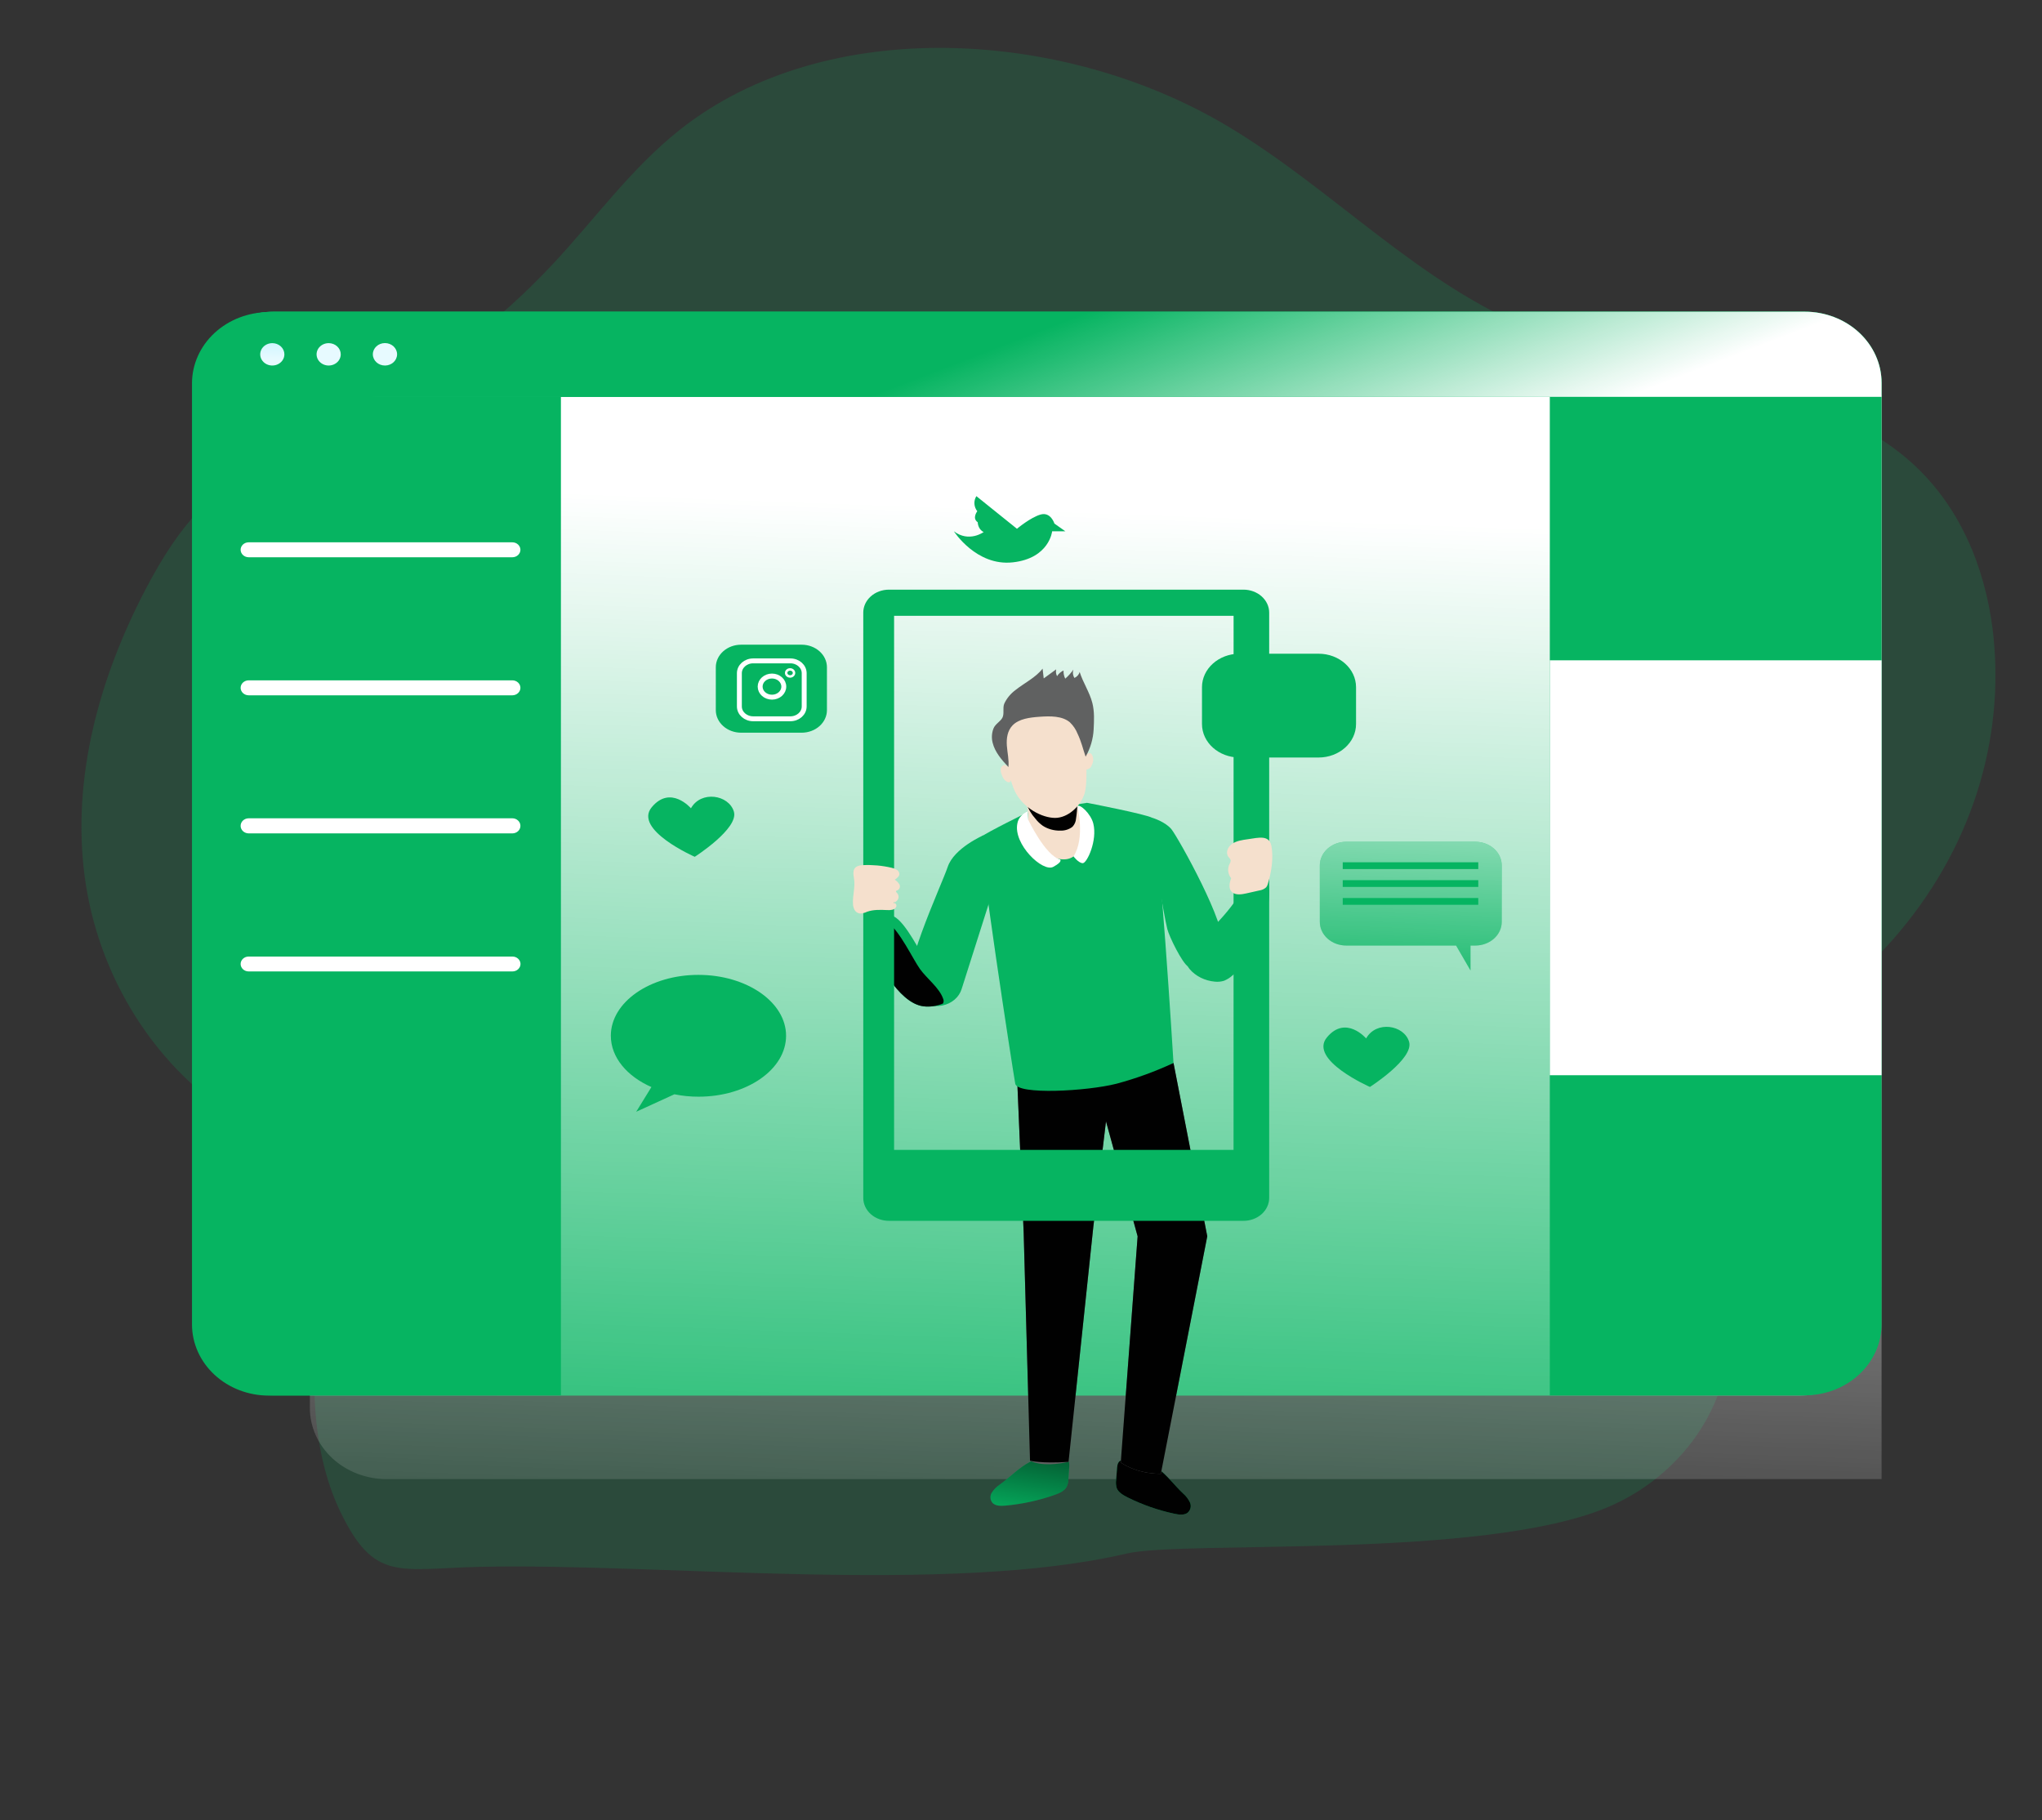 <svg width="736" height="656" viewBox="0 0 736 656" fill="none" xmlns="http://www.w3.org/2000/svg">
<rect x="0" y="0" width="736" height="656" fill="#333333" stroke="none"/>
<g clip-path="url(#clip0_2_198)">
<path opacity="0.18" d="M615.456 427.685C614.245 445.576 622.677 462.989 623.023 480.908C623.586 506.671 605.856 532.042 579.531 543.168C534.494 562.203 426.926 555.018 405.996 559.913C341.834 574.922 238.19 563.215 172.958 564.684C158.266 565.018 148.752 566.421 141.368 564.531C133.995 562.623 128.741 557.461 122.579 544.637C111.52 521.556 111.606 491.271 116.222 467.083C119.001 452.541 123.682 436.483 114.904 423.935C108.99 415.5 98.32 410.844 88.958 405.348C55.444 385.702 35.13 351.104 30.503 315.762C25.876 280.419 35.649 244.505 52.557 212.216C58.493 200.909 65.39 189.822 75.012 180.728C90.612 165.939 112.093 157.371 131.639 146.875C157.248 133.116 180.071 115.675 199.163 95.273C214.374 79.053 227.271 60.857 245.023 46.773C297.855 4.933 383.877 10.382 442.612 45.562C480.969 68.509 511.11 102.315 553.283 119.261C597.975 137.276 654.31 135.768 688.851 166.616C706.548 182.408 715.359 204.583 718.202 226.643C723.13 266.814 710.127 307.1 681.953 338.948C656.537 367.353 617.91 391.532 615.456 427.685Z" fill="#06B461"/>
<g clip-path="url(#clip1_2_198)">
<path d="M676.363 138.093V477.318C676.365 484.116 673.454 490.636 668.268 495.446C663.082 500.256 656.045 502.963 648.705 502.971H96.892C89.548 502.971 82.505 500.269 77.312 495.46C72.12 490.651 69.202 484.129 69.202 477.328V477.328V138.093C69.219 131.3 72.144 124.792 77.334 119.993C82.524 115.193 89.558 112.496 96.892 112.49H648.705C656.034 112.504 663.059 115.205 668.242 120.003C673.426 124.801 676.345 131.306 676.363 138.093Z" fill="#06B461"/>
<path d="M718.845 168.192V507.418C718.848 514.215 715.936 520.735 710.75 525.545C705.564 530.356 698.528 533.062 691.188 533.07H139.374C132.031 533.07 124.988 530.369 119.795 525.56C114.602 520.751 111.685 514.228 111.685 507.428V507.428V168.192C111.702 161.4 114.626 154.891 119.816 150.092C125.007 145.293 132.04 142.595 139.374 142.59H691.188C698.517 142.603 705.541 145.304 710.725 150.103C715.908 154.901 718.828 161.405 718.845 168.192Z" fill="url(#paint0_linear_2_198)"/>
<path d="M678.182 137.99V143.034H71.01V137.99C71.01 131.185 73.929 124.659 79.123 119.847C84.318 115.034 91.364 112.33 98.711 112.327H650.481C657.827 112.33 664.871 115.033 670.065 119.843C675.259 124.654 678.179 131.177 678.182 137.98V137.99Z" fill="#06B461"/>
<path d="M678.182 137.99V143.034H71.01V137.99C71.01 131.185 73.929 124.659 79.123 119.847C84.318 115.034 91.364 112.33 98.711 112.327H650.481C657.827 112.33 664.871 115.033 670.065 119.843C675.259 124.654 678.179 131.177 678.182 137.98V137.99Z" fill="#06B461"/>
<path d="M678.182 137.99V143.034H71.01V137.99C71.01 131.185 73.929 124.659 79.123 119.847C84.318 115.034 91.364 112.33 98.711 112.327H650.481C657.827 112.33 664.871 115.033 670.065 119.843C675.259 124.654 678.179 131.177 678.182 137.98V137.99Z" fill="url(#paint1_linear_2_198)"/>
<path d="M102.502 127.7C102.502 128.498 102.246 129.279 101.767 129.942C101.289 130.606 100.608 131.123 99.812 131.428C99.016 131.734 98.14 131.814 97.294 131.658C96.449 131.502 95.673 131.118 95.064 130.554C94.454 129.989 94.039 129.27 93.871 128.488C93.703 127.705 93.789 126.894 94.119 126.156C94.449 125.419 95.007 124.789 95.724 124.345C96.44 123.902 97.283 123.665 98.144 123.665C99.3 123.665 100.408 124.09 101.226 124.847C102.043 125.604 102.502 126.63 102.502 127.7Z" fill="url(#paint2_linear_2_198)"/>
<path d="M122.817 127.7C122.817 128.498 122.562 129.279 122.083 129.942C121.604 130.606 120.924 131.123 120.127 131.428C119.331 131.734 118.455 131.814 117.61 131.658C116.765 131.502 115.988 131.118 115.379 130.554C114.77 129.989 114.355 129.27 114.187 128.488C114.018 127.705 114.105 126.894 114.434 126.156C114.764 125.419 115.323 124.789 116.039 124.345C116.756 123.902 117.598 123.665 118.46 123.665C119.616 123.665 120.724 124.09 121.541 124.847C122.358 125.604 122.817 126.63 122.817 127.7Z" fill="url(#paint3_linear_2_198)"/>
<path d="M138.753 131.735C141.166 131.735 143.121 129.924 143.121 127.69C143.121 125.456 141.166 123.645 138.753 123.645C136.341 123.645 134.385 125.456 134.385 127.69C134.385 129.924 136.341 131.735 138.753 131.735Z" fill="url(#paint4_linear_2_198)"/>
<path d="M202.172 143.064V502.878H98.689C91.344 502.878 84.3 500.177 79.106 495.368C73.911 490.56 70.991 484.037 70.989 477.235V143.064H202.172Z" fill="#06B461"/>
<path d="M184.667 200.835H89.637C88.867 200.833 88.129 200.548 87.584 200.044C87.039 199.539 86.732 198.856 86.729 198.142C86.727 197.79 86.801 197.44 86.945 197.114C87.09 196.788 87.302 196.492 87.57 196.242C87.838 195.992 88.156 195.793 88.507 195.657C88.858 195.521 89.235 195.45 89.615 195.449H184.667C185.437 195.451 186.176 195.736 186.72 196.24C187.265 196.745 187.573 197.429 187.575 198.142C187.573 198.856 187.265 199.539 186.72 200.044C186.176 200.548 185.437 200.833 184.667 200.835Z" fill="url(#paint5_linear_2_198)"/>
<path d="M184.667 250.587H89.637C88.867 250.585 88.129 250.3 87.584 249.796C87.039 249.291 86.732 248.608 86.729 247.894C86.729 247.181 87.033 246.496 87.576 245.989C88.119 245.483 88.856 245.196 89.626 245.191H184.667C185.439 245.193 186.179 245.479 186.724 245.986C187.269 246.493 187.575 247.179 187.575 247.894C187.57 248.607 187.261 249.289 186.717 249.793C186.173 250.297 185.437 250.582 184.667 250.587Z" fill="url(#paint6_linear_2_198)"/>
<path d="M184.667 300.35H89.637C88.867 300.347 88.129 300.062 87.584 299.558C87.039 299.053 86.732 298.37 86.729 297.656C86.723 297.299 86.794 296.943 86.937 296.611C87.081 296.279 87.294 295.977 87.564 295.722C87.835 295.467 88.157 295.264 88.513 295.125C88.869 294.986 89.251 294.914 89.637 294.912H184.667C185.437 294.918 186.173 295.203 186.717 295.707C187.262 296.211 187.57 296.893 187.575 297.606C187.581 297.963 187.51 298.318 187.367 298.65C187.223 298.982 187.01 299.285 186.74 299.54C186.469 299.795 186.147 299.998 185.791 300.137C185.435 300.276 185.053 300.348 184.667 300.35Z" fill="url(#paint7_linear_2_198)"/>
<path d="M184.667 350.102H89.637C89.257 350.103 88.88 350.035 88.528 349.901C88.175 349.768 87.855 349.571 87.585 349.323C87.315 349.075 87.1 348.779 86.954 348.454C86.807 348.129 86.73 347.781 86.729 347.428C86.727 347.076 86.801 346.727 86.945 346.401C87.09 346.075 87.302 345.778 87.57 345.528C87.838 345.278 88.156 345.079 88.507 344.943C88.858 344.807 89.235 344.736 89.615 344.735H184.667C185.432 344.729 186.169 345.002 186.719 345.495C187.269 345.987 187.588 346.66 187.608 347.368C187.612 347.727 187.539 348.084 187.393 348.416C187.247 348.749 187.031 349.052 186.757 349.306C186.483 349.561 186.157 349.762 185.798 349.899C185.44 350.035 185.055 350.104 184.667 350.102Z" fill="url(#paint8_linear_2_198)"/>
<path d="M678.182 143.064V477.215C678.184 480.583 677.471 483.918 676.082 487.03C674.693 490.142 672.656 492.97 670.087 495.353C667.518 497.736 664.467 499.627 661.108 500.919C657.75 502.21 654.15 502.876 650.514 502.878H558.599V143.064H678.182Z" fill="#06B461"/>
<path d="M678.182 237.968H558.599V387.506H678.182V237.968Z" fill="url(#paint9_linear_2_198)"/>
<path d="M360.497 534.925C359.264 535.73 358.233 536.757 357.47 537.939C357.096 538.532 356.93 539.212 356.993 539.891C357.057 540.569 357.347 541.215 357.827 541.745C358.952 542.782 360.789 542.766 362.399 542.619C368.461 542.066 374.408 540.769 380.073 538.764C381.774 538.159 383.584 537.391 384.425 535.929C384.869 535.006 385.093 534.01 385.084 533.005L385.394 528.505C385.468 527.451 385.312 526.096 384.178 525.802C383.879 525.739 383.569 525.725 383.264 525.761C379.607 525.94 374.285 525.279 371.067 526.961C367.236 528.979 363.99 532.425 360.497 534.925Z" fill="#06B461"/>
<path d="M426.357 538.167C427.457 539.113 428.328 540.25 428.917 541.508C429.198 542.141 429.26 542.834 429.098 543.499C428.935 544.163 428.554 544.77 428.003 545.24C426.732 546.139 424.912 545.902 423.349 545.567C417.423 544.304 411.721 542.314 406.406 539.654C404.806 538.837 403.124 537.881 402.511 536.338C402.21 535.368 402.135 534.353 402.292 533.356L402.648 528.856C402.73 527.802 403.087 526.479 404.248 526.324C404.554 526.295 404.864 526.315 405.163 526.381C408.729 526.994 414.132 526.969 417.049 529.019C420.551 531.478 423.267 535.276 426.357 538.167Z" fill="#06B461"/>
<path d="M360.497 534.925C359.264 535.73 358.233 536.757 357.47 537.939C357.096 538.532 356.93 539.212 356.993 539.891C357.057 540.569 357.347 541.215 357.827 541.745C358.952 542.782 360.789 542.766 362.399 542.619C368.461 542.066 374.408 540.769 380.073 538.764C381.774 538.159 383.584 537.391 384.425 535.929C384.869 535.006 385.093 534.01 385.084 533.005L385.394 528.505C385.468 527.451 385.312 526.096 384.178 525.802C383.879 525.739 383.569 525.725 383.264 525.761C379.607 525.94 374.285 525.279 371.067 526.961C367.236 528.979 363.99 532.425 360.497 534.925Z" fill="url(#paint10_linear_2_198)"/>
<path d="M426.357 538.167C427.457 539.113 428.328 540.25 428.917 541.508C429.198 542.141 429.26 542.834 429.098 543.499C428.935 544.163 428.554 544.77 428.003 545.24C426.732 546.139 424.912 545.902 423.349 545.567C417.423 544.304 411.721 542.314 406.406 539.654C404.806 538.837 403.124 537.881 402.511 536.338C402.21 535.368 402.135 534.353 402.292 533.356L402.648 528.856C402.73 527.802 403.087 526.479 404.248 526.324C404.554 526.295 404.864 526.315 405.163 526.381C408.729 526.994 414.132 526.969 417.049 529.019C420.551 531.478 423.267 535.276 426.357 538.167Z" fill="url(#paint11_linear_2_198)"/>
<path d="M366.687 390.546L368.963 444.215L371.249 526.422C371.249 526.422 375.272 529.019 385.138 526.847L394.062 442.173L398.634 404.129L410.036 445.571L403.956 527.067C403.956 527.067 409.277 531.151 418.402 531.151L435.135 445.547L422.965 383.073L366.687 390.546Z" fill="#606161"/>
<path d="M366.687 390.546L368.963 444.215L371.249 526.422C371.249 526.422 375.245 527.525 385.138 526.847L394.062 442.173L398.634 404.129L410.036 445.571L403.956 527.067C403.956 527.067 409.277 531.151 418.402 531.151L435.135 445.547L422.965 383.073L366.687 390.546Z" fill="url(#paint12_linear_2_198)"/>
<path d="M370.491 292.706C370.491 292.706 355.459 300.057 353.758 301.544C352.231 302.899 365.16 386.487 365.928 390.57C366.696 394.654 391.786 393.282 402.429 390.57C409.522 388.661 416.397 386.158 422.965 383.097C422.965 383.097 417.644 296.128 415.367 294.773C413.09 293.417 391.786 289.333 391.786 289.333L370.491 292.706Z" fill="#06B461"/>
<path d="M415.367 294.748C415.367 294.748 419.938 296.104 422.206 298.832C424.474 301.56 442.742 334.157 440.493 340.952C438.244 347.748 430.6 349.79 428.323 348.426C426.046 347.062 421.447 337.579 420.734 334.835C420.021 332.09 418.503 323.163 418.503 323.163L415.367 294.748Z" fill="#06B461"/>
<path d="M437.869 353.784C439.001 353.907 440.15 353.793 441.224 353.449C442.366 352.972 443.398 352.31 444.269 351.497C446.092 350.086 447.755 348.518 449.234 346.817C450.445 345.263 451.46 343.595 452.261 341.843C454.963 336.261 456.672 330.336 457.326 324.282C457.61 321.726 457.674 319.047 456.458 316.727C456.301 316.378 456.05 316.069 455.726 315.829C455.455 315.681 455.152 315.586 454.837 315.55C454.522 315.513 454.202 315.536 453.897 315.616C450.752 316.188 448.942 319.055 447.36 321.554C444.338 326.319 440.698 330.749 436.516 334.753C434.409 336.615 432.442 338.598 430.627 340.691C428.698 343.141 426.476 346.621 428.799 349.283C429.886 350.547 431.252 351.598 432.812 352.372C434.372 353.146 436.093 353.626 437.869 353.784Z" fill="#06B461"/>
<path d="M437.869 353.784C439.001 353.907 440.15 353.793 441.224 353.449C442.366 352.972 443.398 352.31 444.269 351.497C446.092 350.086 447.755 348.518 449.234 346.817C450.445 345.263 451.46 343.595 452.261 341.843C454.963 336.261 456.672 330.336 457.326 324.282C457.61 321.726 457.674 319.047 456.458 316.727C456.301 316.378 456.05 316.069 455.726 315.829C455.455 315.681 455.152 315.586 454.837 315.55C454.522 315.513 454.202 315.536 453.897 315.616C450.752 316.188 448.942 319.055 447.36 321.554C444.338 326.319 440.698 330.749 436.516 334.753C434.409 336.615 432.442 338.598 430.627 340.691C428.698 343.141 426.476 346.621 428.799 349.283C429.886 350.547 431.252 351.598 432.812 352.372C434.372 353.146 436.093 353.626 437.869 353.784Z" fill="url(#paint13_linear_2_198)"/>
<path d="M354.471 301.029C354.471 301.029 343.865 305.619 341.588 312.415C339.311 319.21 323.301 353.171 328.659 357.933C329.116 358.341 329.802 359.011 330.634 359.828C331.753 360.937 333.185 361.757 334.78 362.205C336.374 362.652 338.074 362.709 339.702 362.371C341.33 362.032 342.827 361.31 344.036 360.28C345.246 359.249 346.124 357.948 346.58 356.512L356.373 325.712C356.373 325.712 358.988 305.954 354.471 301.029Z" fill="#06B461"/>
<path d="M342.905 359.501C342.715 359.94 342.372 360.312 341.926 360.563C341.302 360.988 340.62 361.342 339.896 361.616V361.657C337.71 362.599 335.264 362.954 332.856 362.678C328.156 362.115 323.786 357.533 320.814 353.253C320.311 352.526 320.348 350.86 320.009 350.067C319.734 349.377 319.646 348.638 319.753 347.911C319.973 343.705 319.543 336.999 319.973 332.491C319.976 332.163 320.004 331.835 320.055 331.511C320.137 330.865 320.348 330.106 320.969 329.991C321.389 329.947 321.813 330.043 322.158 330.261C326.648 332.605 331.649 343.435 334.456 347.413C336.998 350.941 341.487 354.192 342.85 358.251C343.017 358.652 343.036 359.09 342.905 359.501Z" fill="#06B461"/>
<path d="M340.024 361.314C339.979 361.428 339.933 361.543 339.896 361.616V361.657C337.71 362.599 335.264 362.954 332.856 362.678C328.156 362.115 323.786 357.533 320.814 353.253C320.311 352.526 320.348 350.86 320.009 350.067C319.734 349.377 319.646 348.638 319.753 347.911C319.973 343.705 319.543 336.999 319.973 332.491C324.298 335.488 328.915 345.444 331.585 349.234C334.127 352.754 338.625 356.013 339.979 360.065C340.137 360.467 340.153 360.903 340.024 361.314Z" fill="url(#paint14_linear_2_198)"/>
<path d="M368.963 284.555C368.963 284.555 371.249 293.384 370.49 296.806C369.731 300.229 375.812 309.719 383.419 309.719C391.027 309.719 391.027 298.17 391.027 296.806C391.027 295.442 387.826 292.592 388.585 289.194C389.344 285.796 369.731 280.479 368.963 284.555Z" fill="#F5E0CD"/>
<path d="M373.188 295.042C373.931 296.016 374.834 296.883 375.867 297.615C377.685 298.787 379.88 299.397 382.121 299.355C383.753 299.421 385.35 298.917 386.574 297.95C387.33 297.119 387.772 296.095 387.836 295.026C388.119 293.243 388.266 291.444 388.275 289.643C388.275 288.827 388.092 287.749 387.022 287.43C386.448 287.308 385.85 287.308 385.276 287.43C381.857 287.919 378.389 288.067 374.934 287.871C372.557 287.732 369.375 287.12 369.933 289.431C370.586 291.478 371.692 293.386 373.188 295.042Z" fill="url(#paint15_linear_2_198)"/>
<path d="M370.637 295.516C370.637 295.516 376.763 308.331 381.993 309.695C381.993 309.695 383.419 310.373 379.616 312.415C375.812 314.457 365.16 304.247 366.687 296.782C366.847 295.829 367.28 294.93 367.943 294.17C368.606 293.41 369.477 292.816 370.472 292.445L370.637 295.516Z" fill="white"/>
<path d="M388.357 290.566C388.357 290.566 391.191 302.132 386.921 308.633C386.921 308.633 388.75 311.083 390.268 311.083C391.785 311.083 395.589 302.916 394.062 296.815C393.175 293.213 389.116 289.594 388.357 290.566Z" fill="white"/>
<path d="M390.935 263.515C390.935 263.515 392.453 281.182 390.935 285.943C389.417 290.705 384.846 294.773 380.283 294.773C375.721 294.773 368.872 291.375 365.837 285.257C362.801 279.14 361.265 264.201 362.033 262.159C362.801 260.118 367.382 253.698 379.524 254.686C387.891 255.364 390.935 260.804 390.935 263.515Z" fill="#F5E0CD"/>
<path d="M394.007 274.313C393.912 274.795 393.756 275.267 393.541 275.718C393.424 276.073 393.228 276.403 392.965 276.69C392.577 277.013 392.101 277.241 391.584 277.351C391.373 277.429 391.142 277.452 390.917 277.417C389.427 277.049 389.609 273.717 390.359 272.81C390.771 272.32 392.261 271.258 392.919 271.446C393.898 271.716 394.126 273.61 394.007 274.313Z" fill="#F5E0CD"/>
<path d="M362.819 276.036C362.625 275.868 362.38 275.754 362.115 275.709C361.914 275.702 361.716 275.751 361.548 275.848C361.298 276 361.09 276.201 360.941 276.436C360.792 276.672 360.705 276.934 360.689 277.204C360.649 277.757 360.73 278.312 360.926 278.838C361.292 280.014 361.886 281.288 363.121 281.811C363.257 281.888 363.416 281.93 363.578 281.93C363.74 281.93 363.899 281.888 364.035 281.811C364.16 281.704 364.249 281.568 364.291 281.419C364.76 280.461 365.003 279.426 365.004 278.38C364.858 277.441 363.605 276.616 362.819 276.036Z" fill="#F5E0CD"/>
<path d="M448.164 212.509H320.393C317.94 212.513 315.589 213.387 313.856 214.938C312.123 216.489 311.149 218.591 311.149 220.782V431.727C311.148 432.812 311.387 433.886 311.851 434.888C312.315 435.891 312.996 436.801 313.854 437.568C314.713 438.335 315.732 438.943 316.855 439.358C317.977 439.773 319.179 439.986 320.393 439.984H448.164C449.382 439.989 450.588 439.778 451.714 439.365C452.841 438.952 453.865 438.345 454.728 437.578C455.591 436.811 456.276 435.899 456.744 434.895C457.211 433.891 457.453 432.814 457.454 431.727V220.782C457.453 219.694 457.212 218.617 456.744 217.612C456.276 216.607 455.591 215.694 454.729 214.926C453.866 214.157 452.842 213.548 451.716 213.134C450.589 212.719 449.383 212.506 448.164 212.509ZM444.607 414.42H322.259V221.934H444.626L444.607 414.42Z" fill="#06B461"/>
<path d="M389.856 434.136C394.719 434.136 398.662 430.615 398.662 426.271C398.662 421.927 394.719 418.406 389.856 418.406C384.993 418.406 381.051 421.927 381.051 426.271C381.051 430.615 384.993 434.136 389.856 434.136Z" fill="url(#paint16_linear_2_198)"/>
<path d="M311.012 311.794C314.461 311.634 317.918 311.945 321.262 312.717C321.938 312.843 322.582 313.079 323.164 313.411C323.452 313.578 323.693 313.803 323.866 314.069C324.039 314.334 324.14 314.632 324.16 314.938C324.16 315.837 323.292 316.507 322.496 317.046C323.222 317.494 323.81 318.098 324.206 318.802C324.381 319.159 324.407 319.56 324.28 319.933C324.152 320.306 323.88 320.626 323.511 320.836C323.292 320.925 323.008 320.991 322.944 321.195C322.88 321.399 323.082 321.587 323.237 321.742C323.527 322.022 323.73 322.364 323.824 322.736C323.918 323.108 323.901 323.495 323.774 323.859C323.647 324.223 323.414 324.55 323.1 324.808C322.786 325.066 322.401 325.245 321.984 325.328C322.155 325.34 322.321 325.384 322.471 325.457C322.622 325.531 322.753 325.632 322.856 325.754C322.96 325.875 323.034 326.015 323.072 326.164C323.111 326.313 323.114 326.468 323.082 326.618C322.992 326.918 322.814 327.191 322.566 327.41C322.319 327.628 322.011 327.783 321.673 327.86C320.998 328.011 320.298 328.052 319.607 327.982C317.211 327.868 314.724 327.802 312.493 328.603C311.713 328.995 310.837 329.211 309.942 329.232C309.533 329.169 309.145 329.021 308.812 328.8C308.478 328.579 308.208 328.29 308.022 327.958C307.661 327.286 307.465 326.554 307.446 325.81C307.245 322.69 308.361 319.545 307.785 316.458C307.291 313.893 307.51 311.949 311.012 311.794Z" fill="#F5E0CD"/>
<path d="M449.719 302.458C447.762 302.728 445.705 303.022 444.123 304.092C442.541 305.162 441.654 307.269 442.724 308.756C443.053 309.213 443.556 309.621 443.593 310.16C443.568 310.575 443.427 310.976 443.181 311.328C442.761 312.162 442.593 313.079 442.692 313.989C442.792 314.899 443.156 315.77 443.748 316.515C443.09 318.238 442.678 320.435 444.205 321.636C445.531 322.673 447.561 322.347 449.271 321.963L453.842 320.934C454.815 320.811 455.714 320.399 456.393 319.766C456.682 319.376 456.884 318.941 456.988 318.483C458.259 314.277 459.027 309.434 458.295 305.08C457.564 300.727 453.65 301.911 449.719 302.458Z" fill="#F5E0CD"/>
<path d="M365.974 248.716C369.247 246.11 373.288 244.207 375.785 240.973L376.187 244.501L380.676 241.234C380.498 242.061 380.609 242.917 380.996 243.684C381.54 242.817 382.349 242.106 383.328 241.634C383.283 242.648 383.492 243.659 383.941 244.591C385.064 243.613 386.05 242.516 386.876 241.324C386.713 241.824 386.662 242.347 386.727 242.864C386.791 243.381 386.969 243.882 387.25 244.338C387.723 244.121 388.137 243.816 388.464 243.442C388.791 243.068 389.023 242.635 389.143 242.173C390.341 245.996 392.737 249.467 393.715 253.338C394.51 256.458 394.346 259.709 394.181 262.911C394.002 266.323 393.018 269.663 391.292 272.712C390.25 269.674 389.783 267.346 388.384 264.422C387.789 262.909 386.856 261.519 385.641 260.338C382.898 257.978 378.537 258.043 374.669 258.321C371.149 258.574 367.281 259.039 364.968 261.416C363.075 263.368 362.719 266.153 362.901 268.726C363.084 271.299 363.724 273.864 363.468 276.436C360.981 273.823 358.567 270.98 357.763 267.632C357.342 265.939 357.452 264.175 358.083 262.535C358.759 260.853 360.68 260.003 361.347 258.566C362.014 257.128 361.347 255.258 361.941 253.665C362.813 251.746 364.197 250.047 365.974 248.716Z" fill="#606161"/>
<path d="M365.974 248.716C369.247 246.11 373.288 244.207 375.785 240.973L376.187 244.501L380.676 241.234C380.498 242.061 380.609 242.917 380.996 243.684C381.54 242.817 382.349 242.106 383.328 241.634C383.283 242.648 383.492 243.659 383.941 244.591C385.064 243.613 386.05 242.516 386.876 241.324C386.713 241.824 386.662 242.347 386.727 242.864C386.791 243.381 386.969 243.882 387.25 244.338C387.723 244.121 388.137 243.816 388.464 243.442C388.791 243.068 389.023 242.635 389.143 242.173C390.341 245.996 392.737 249.467 393.715 253.338C394.51 256.458 394.346 259.709 394.181 262.911C394.002 266.323 393.018 269.663 391.292 272.712C390.25 269.674 389.783 267.346 388.384 264.422C387.789 262.909 386.856 261.519 385.641 260.338C382.898 257.978 378.537 258.043 374.669 258.321C371.149 258.574 367.281 259.039 364.968 261.416C363.075 263.368 362.719 266.153 362.901 268.726C363.084 271.299 363.724 273.864 363.468 276.436C360.981 273.823 358.567 270.98 357.763 267.632C357.342 265.939 357.452 264.175 358.083 262.535C358.759 260.853 360.68 260.003 361.347 258.566C362.014 257.128 361.347 255.258 361.941 253.665C362.813 251.746 364.197 250.047 365.974 248.716Z" fill="url(#paint17_linear_2_198)"/>
<path d="M475.247 235.598H446.747C439.283 235.598 433.233 241.003 433.233 247.67V260.934C433.233 267.601 439.283 273.006 446.747 273.006H475.247C482.711 273.006 488.761 267.601 488.761 260.934V247.67C488.761 241.003 482.711 235.598 475.247 235.598Z" fill="#06B461"/>
<path d="M475.247 235.598H446.747C439.283 235.598 433.233 241.003 433.233 247.67V260.934C433.233 267.601 439.283 273.006 446.747 273.006H475.247C482.711 273.006 488.761 267.601 488.761 260.934V247.67C488.761 241.003 482.711 235.598 475.247 235.598Z" fill="url(#paint18_linear_2_198)"/>
<path d="M455.991 245.767L471.242 254.302L455.991 262.641V245.767Z" fill="#06B461"/>
<path d="M541.272 311.892V332.254C541.272 334.513 540.268 336.68 538.479 338.278C536.691 339.875 534.265 340.773 531.736 340.773H530.017V349.757L524.814 340.773H485.241C483.988 340.774 482.748 340.554 481.59 340.126C480.432 339.699 479.381 339.071 478.495 338.28C477.609 337.489 476.907 336.549 476.428 335.515C475.949 334.481 475.703 333.373 475.704 332.254V311.892C475.703 310.773 475.949 309.665 476.428 308.631C476.907 307.597 477.609 306.657 478.495 305.866C479.381 305.075 480.432 304.447 481.59 304.019C482.748 303.592 483.988 303.372 485.241 303.373H531.736C532.988 303.372 534.229 303.592 535.387 304.019C536.544 304.447 537.596 305.075 538.482 305.866C539.368 306.657 540.07 307.597 540.549 308.631C541.028 309.665 541.273 310.773 541.272 311.892Z" fill="#06B461"/>
<path d="M541.272 311.892V332.254C541.272 334.513 540.268 336.68 538.479 338.278C536.691 339.875 534.265 340.773 531.736 340.773H530.017V349.757L524.814 340.773H485.241C483.988 340.774 482.748 340.554 481.59 340.126C480.432 339.699 479.381 339.071 478.495 338.28C477.609 337.489 476.907 336.549 476.428 335.515C475.949 334.481 475.703 333.373 475.704 332.254V311.892C475.703 310.773 475.949 309.665 476.428 308.631C476.907 307.597 477.609 306.657 478.495 305.866C479.381 305.075 480.432 304.447 481.59 304.019C482.748 303.592 483.988 303.372 485.241 303.373H531.736C532.988 303.372 534.229 303.592 535.387 304.019C536.544 304.447 537.596 305.075 538.482 305.866C539.368 306.657 540.07 307.597 540.549 308.631C541.028 309.665 541.273 310.773 541.272 311.892Z" fill="url(#paint19_linear_2_198)"/>
<path d="M532.814 310.765H483.961V313.207H532.814V310.765Z" fill="#06B461"/>
<path d="M532.814 317.209H483.961V319.651H532.814V317.209Z" fill="#06B461"/>
<path d="M532.814 323.645H483.961V326.087H532.814V323.645Z" fill="#06B461"/>
<path d="M283.326 373.288C283.326 385.425 269.199 395.242 251.772 395.242C248.846 395.25 245.928 394.959 243.076 394.377L229.306 400.674L234.792 391.771C226.005 387.908 220.163 381.088 220.163 373.288C220.163 361.159 234.289 351.341 251.717 351.341C269.144 351.341 283.326 361.159 283.326 373.288Z" fill="#06B461"/>
<path d="M283.326 373.288C283.326 385.425 269.199 395.242 251.772 395.242C248.846 395.25 245.928 394.959 243.076 394.377L229.306 400.674L234.792 391.771C226.005 387.908 220.163 381.088 220.163 373.288C220.163 361.159 234.289 351.341 251.717 351.341C269.144 351.341 283.326 361.159 283.326 373.288Z" fill="url(#paint20_linear_2_198)"/>
<path d="M492.4 374.243C492.4 374.243 485.086 365.708 478.292 373.835C471.498 381.962 493.763 391.73 493.763 391.73C493.763 391.73 509.7 381.562 507.88 375.46C506.061 369.359 496.04 367.742 492.4 374.243Z" fill="#06B461"/>
<path d="M249.038 291.301C249.038 291.301 241.723 282.766 234.929 290.893C228.136 299.02 250.409 308.788 250.409 308.788C250.409 308.788 266.337 298.62 264.518 292.518C262.698 286.417 252.686 284.8 249.038 291.301Z" fill="#06B461"/>
<path d="M249.038 291.301C249.038 291.301 241.723 282.766 234.929 290.893C228.136 299.02 250.409 308.788 250.409 308.788C250.409 308.788 266.337 298.62 264.518 292.518C262.698 286.417 252.686 284.8 249.038 291.301Z" fill="url(#paint21_linear_2_198)"/>
<path d="M288.94 232.348H267.114C262.08 232.348 257.998 235.993 257.998 240.491V255.919C257.998 260.417 262.08 264.062 267.114 264.062H288.94C293.974 264.062 298.056 260.417 298.056 255.919V240.491C298.056 235.993 293.974 232.348 288.94 232.348Z" fill="#06B461"/>
<path d="M284.88 238.179H271.467C268.72 238.179 266.493 240.169 266.493 242.623V254.604C266.493 257.058 268.72 259.048 271.467 259.048H284.88C287.627 259.048 289.854 257.058 289.854 254.604V242.623C289.854 240.169 287.627 238.179 284.88 238.179Z" stroke="white" stroke-width="1.77" stroke-miterlimit="10"/>
<path d="M278.242 251.256C280.595 251.256 282.503 249.552 282.503 247.45C282.503 245.348 280.595 243.643 278.242 243.643C275.889 243.643 273.981 245.348 273.981 247.45C273.981 249.552 275.889 251.256 278.242 251.256Z" stroke="white" stroke-width="1.77" stroke-miterlimit="10"/>
<path d="M284.77 243.791C285.553 243.791 286.188 243.224 286.188 242.525C286.188 241.825 285.553 241.259 284.77 241.259C283.988 241.259 283.353 241.825 283.353 242.525C283.353 243.224 283.988 243.791 284.77 243.791Z" stroke="white" stroke-width="0.88" stroke-miterlimit="10"/>
<path d="M343.819 191.485C343.819 191.485 351.883 204.137 365.059 202.667C378.235 201.196 379.222 191.485 379.222 191.485H383.995L380.045 188.692C380.045 188.692 378.729 184.428 375.108 185.425C371.487 186.421 366.54 190.57 366.54 190.57L351.911 178.809C351.394 179.654 351.152 180.61 351.21 181.571C351.268 182.531 351.625 183.459 352.24 184.249C352.24 184.249 350.265 186.748 352.405 188.218C352.405 188.218 352.405 190.717 354.544 191.747C354.517 191.779 349.25 195.61 343.819 191.485Z" fill="#06B461"/>
</g>
</g>
<defs>
<linearGradient id="paint0_linear_2_198" x1="404.53" y1="589.894" x2="419.312" y2="185.14" gradientUnits="userSpaceOnUse">
<stop stop-color="white" stop-opacity="0"/>
<stop offset="1" stop-color="white"/>
</linearGradient>
<linearGradient id="paint1_linear_2_198" x1="367.418" y1="121.991" x2="402.946" y2="214.063" gradientUnits="userSpaceOnUse">
<stop stop-color="white" stop-opacity="0"/>
<stop offset="1" stop-color="white"/>
</linearGradient>
<linearGradient id="paint2_linear_2_198" x1="98.58" y1="113.558" x2="98.169" y2="129.296" gradientUnits="userSpaceOnUse">
<stop stop-color="#A8EEFD"/>
<stop offset="1" stop-color="#E7FAFF"/>
</linearGradient>
<linearGradient id="paint3_linear_2_198" x1="1465.09" y1="4952.88" x2="1461.8" y2="4826.97" gradientUnits="userSpaceOnUse">
<stop stop-color="#A8EEFD"/>
<stop offset="1" stop-color="#E7FAFF"/>
</linearGradient>
<linearGradient id="paint4_linear_2_198" x1="695.419" y1="-4129.44" x2="692.122" y2="-4003.22" gradientUnits="userSpaceOnUse">
<stop stop-color="#A8EEFD"/>
<stop offset="1" stop-color="#E7FAFF"/>
</linearGradient>
<linearGradient id="paint5_linear_2_198" x1="236.975" y1="183.233" x2="177.044" y2="193.669" gradientUnits="userSpaceOnUse">
<stop stop-color="#68E1FD"/>
<stop offset="0.08" stop-color="#84E6FD"/>
<stop offset="0.21" stop-color="#A9EEFE"/>
<stop offset="0.35" stop-color="#C8F4FE"/>
<stop offset="0.49" stop-color="#E0F9FF"/>
<stop offset="0.64" stop-color="#F2FCFF"/>
<stop offset="0.8" stop-color="#FCFEFF"/>
<stop offset="1" stop-color="white"/>
</linearGradient>
<linearGradient id="paint6_linear_2_198" x1="27437.3" y1="2845.39" x2="26870" y2="1135.99" gradientUnits="userSpaceOnUse">
<stop stop-color="#68E1FD"/>
<stop offset="0.08" stop-color="#84E6FD"/>
<stop offset="0.21" stop-color="#A9EEFE"/>
<stop offset="0.35" stop-color="#C8F4FE"/>
<stop offset="0.49" stop-color="#E0F9FF"/>
<stop offset="0.64" stop-color="#F2FCFF"/>
<stop offset="0.8" stop-color="#FCFEFF"/>
<stop offset="1" stop-color="white"/>
</linearGradient>
<linearGradient id="paint7_linear_2_198" x1="28219.1" y1="2653.14" x2="27644.3" y2="934.053" gradientUnits="userSpaceOnUse">
<stop stop-color="#68E1FD"/>
<stop offset="0.08" stop-color="#84E6FD"/>
<stop offset="0.21" stop-color="#A9EEFE"/>
<stop offset="0.35" stop-color="#C8F4FE"/>
<stop offset="0.49" stop-color="#E0F9FF"/>
<stop offset="0.64" stop-color="#F2FCFF"/>
<stop offset="0.8" stop-color="#FCFEFF"/>
<stop offset="1" stop-color="white"/>
</linearGradient>
<linearGradient id="paint8_linear_2_198" x1="29010.9" y1="2414.43" x2="28449.4" y2="712.566" gradientUnits="userSpaceOnUse">
<stop stop-color="#68E1FD"/>
<stop offset="0.08" stop-color="#84E6FD"/>
<stop offset="0.21" stop-color="#A9EEFE"/>
<stop offset="0.35" stop-color="#C8F4FE"/>
<stop offset="0.49" stop-color="#E0F9FF"/>
<stop offset="0.64" stop-color="#F2FCFF"/>
<stop offset="0.8" stop-color="#FCFEFF"/>
<stop offset="1" stop-color="white"/>
</linearGradient>
<linearGradient id="paint9_linear_2_198" x1="73231.3" y1="-59190.5" x2="43400.2" y2="-59547.2" gradientUnits="userSpaceOnUse">
<stop stop-color="white" stop-opacity="0"/>
<stop offset="1" stop-color="white"/>
</linearGradient>
<linearGradient id="paint10_linear_2_198" x1="368.735" y1="548.287" x2="376.955" y2="495.528" gradientUnits="userSpaceOnUse">
<stop stop-color="#010101" stop-opacity="0"/>
<stop offset="0.95" stop-color="#010101"/>
</linearGradient>
<linearGradient id="paint11_linear_2_198" x1="10647.2" y1="10416.3" x2="10725.1" y2="9292.09" gradientUnits="userSpaceOnUse">
<stop stop-color="#010101" stop-opacity="0"/>
<stop offset="0.95" stop-color="#010101"/>
</linearGradient>
<linearGradient id="paint12_linear_2_198" x1="23313.2" y1="63073.6" x2="31913.9" y2="57485.2" gradientUnits="userSpaceOnUse">
<stop stop-color="#010101" stop-opacity="0"/>
<stop offset="0.95" stop-color="#010101"/>
</linearGradient>
<linearGradient id="paint13_linear_2_198" x1="12287.3" y1="9544.07" x2="13817.2" y2="9433.65" gradientUnits="userSpaceOnUse">
<stop stop-color="#010101" stop-opacity="0"/>
<stop offset="0.95" stop-color="#010101"/>
</linearGradient>
<linearGradient id="paint14_linear_2_198" x1="6504.77" y1="8137" x2="4961.97" y2="8002.44" gradientUnits="userSpaceOnUse">
<stop stop-color="#010101" stop-opacity="0"/>
<stop offset="0.95" stop-color="#010101"/>
</linearGradient>
<linearGradient id="paint15_linear_2_198" x1="6623.36" y1="2619.07" x2="6680.56" y2="2222.11" gradientUnits="userSpaceOnUse">
<stop stop-color="#010101" stop-opacity="0"/>
<stop offset="0.95" stop-color="#010101"/>
</linearGradient>
<linearGradient id="paint16_linear_2_198" x1="5447" y1="5049.42" x2="5382.78" y2="7740.41" gradientUnits="userSpaceOnUse">
<stop stop-color="#010101" stop-opacity="0"/>
<stop offset="0.95" stop-color="#010101"/>
</linearGradient>
<linearGradient id="paint17_linear_2_198" x1="12056.9" y1="5435.35" x2="13538.3" y2="5435.35" gradientUnits="userSpaceOnUse">
<stop stop-color="#010101" stop-opacity="0"/>
<stop offset="0.95" stop-color="#010101"/>
</linearGradient>
<linearGradient id="paint18_linear_2_198" x1="20643.9" y1="3799.42" x2="20668.8" y2="11024.8" gradientUnits="userSpaceOnUse">
<stop stop-color="#010101" stop-opacity="0"/>
<stop offset="0.95" stop-color="#010101"/>
</linearGradient>
<linearGradient id="paint19_linear_2_198" x1="506.49" y1="364.818" x2="511.337" y2="234.671" gradientUnits="userSpaceOnUse">
<stop stop-color="white" stop-opacity="0"/>
<stop offset="0.95" stop-color="white"/>
</linearGradient>
<linearGradient id="paint20_linear_2_198" x1="12901.4" y1="13365.2" x2="13151.1" y2="18432.1" gradientUnits="userSpaceOnUse">
<stop stop-color="white" stop-opacity="0"/>
<stop offset="0.95" stop-color="white"/>
</linearGradient>
<linearGradient id="paint21_linear_2_198" x1="6322.35" y1="3979.22" x2="6474.99" y2="5341.18" gradientUnits="userSpaceOnUse">
<stop stop-color="white" stop-opacity="0"/>
<stop offset="0.95" stop-color="white"/>
</linearGradient>
<clipPath id="clip0_2_198">
<rect width="736" height="656" fill="white"/>
</clipPath>
<clipPath id="clip1_2_198">
<rect width="608.979" height="602.381" fill="white" transform="translate(69.202 112.327)"/>
</clipPath>
</defs>
</svg>
